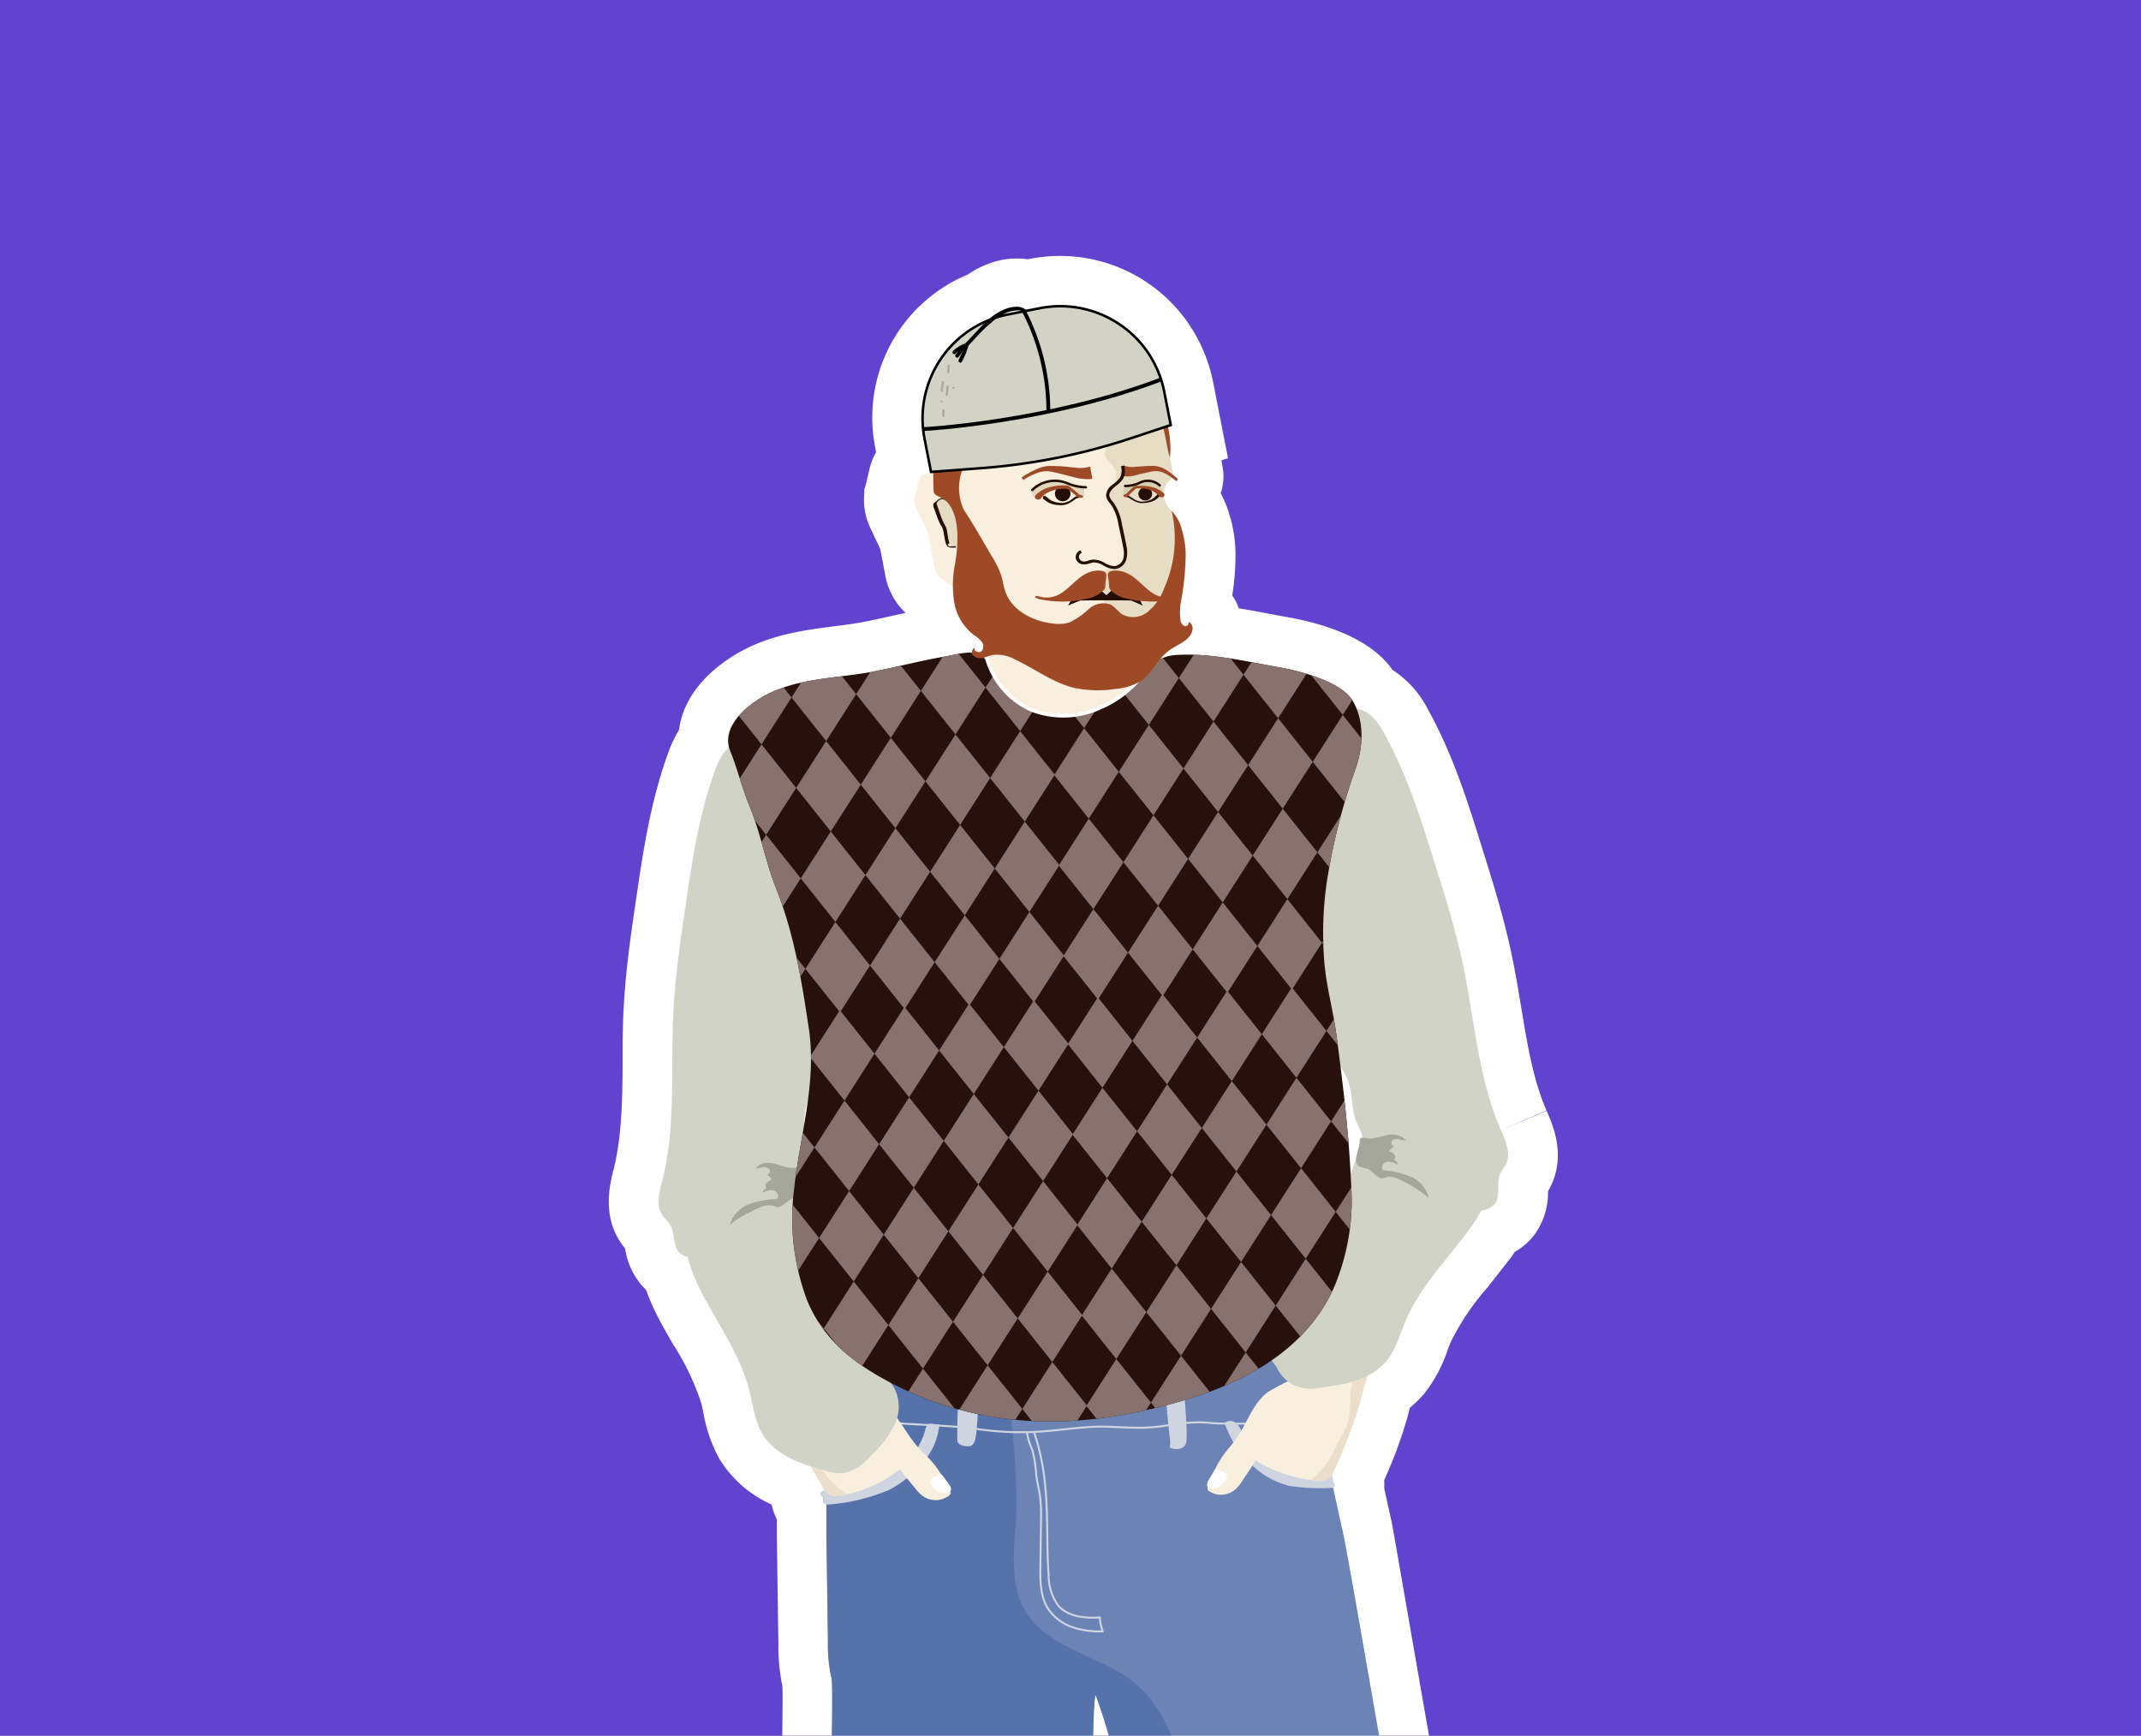 <svg id="Layer_1" data-name="Layer 1" xmlns="http://www.w3.org/2000/svg" xmlns:xlink="http://www.w3.org/1999/xlink" viewBox="0 0 264 214"><rect x="0" y="0" width="264" height="214" fill="#333333" stroke="none"/><defs><style>.cls-1,.cls-19,.cls-24,.cls-26,.cls-27,.cls-9{fill:none;}.cls-2{fill:#6243cf;}.cls-3{fill:#fff;}.cls-4{fill:#d2d3c7;}.cls-5{fill:#6b84b5;}.cls-6{fill:#4867a3;opacity:0.58;}.cls-7{fill:#cfd5e0;}.cls-8{fill:#d1d1d1;}.cls-9{stroke:#cfd5e0;stroke-width:0.24px;}.cls-19,.cls-24,.cls-25,.cls-26,.cls-27,.cls-9{stroke-miterlimit:10;}.cls-10{fill:#f9efde;}.cls-11{fill:#ebdeca;}.cls-12{fill:#a5a69c;}.cls-13{fill:#dbd3b4;}.cls-13,.cls-17,.cls-20{opacity:0.59;}.cls-14{fill:#240e05;}.cls-15{opacity:0.46;}.cls-16,.cls-20{fill:#ccc5a3;}.cls-18{fill:#9e4a26;}.cls-19{stroke:#240e05;stroke-width:0.3px;}.cls-19,.cls-24{stroke-linecap:round;}.cls-21{fill:#28110c;}.cls-22{clip-path:url(#clip-path);}.cls-23{fill:#87726f;}.cls-24{stroke:#fff;stroke-width:0.45px;}.cls-25{fill:#d3d3c5;stroke-width:0.31px;}.cls-25,.cls-26{stroke:#000;}.cls-26{stroke-width:0.47px;}.cls-27{stroke:#ababa0;stroke-width:0.28px;}</style><clipPath id="clip-path"><path class="cls-1" d="M122,82.2c-1-2.52-3.17-1.66-5.45-1.26-3,.51-5.86,1.28-8.83,1.86-4.87.93-10.2.74-14.44,3.59-2.06,1.38-4.27,3.66-3.23,6.24.9,2.21,1.43,4.49,2.34,6.69,1.4,3.35,2,7,3.37,10.38,2.2,5.6,3.11,11.35,4,17.3.94,6.64-1.13,13-1.83,19.52a28.67,28.67,0,0,0,1.61,13.86c2.12,5.11,6.2,8.06,11,10.48,9.37,4.71,19.52,5.39,29.68,3.25,9.57-2,20.07-5.84,24.32-15.48A27.5,27.5,0,0,0,166.6,146c-.26-6.18-1-12.33-1.82-18.46-.4-3-1.24-5.92-1.49-9a44.3,44.3,0,0,1,.28-9.56,75.16,75.16,0,0,1,3.55-14.09c1.75-5,0-8-.4-8.61-1.51-2.28-6.44-3.57-9-4-4.21-.75-8.39-1.78-12.7-1.52-3.39.21-4.38,3.25-6.84,5.15-3.88,3-10.42,3.36-14-.13-.91-.89-1.34-2.34-2.11-3.13"/></clipPath></defs><rect class="cls-2" x="24.95" y="-25.05" width="214" height="264.1" transform="translate(238.95 -24.95) rotate(90)"/><path class="cls-3" d="M185.06,139.35c-2.81-6.48-3.24-13.69-4.71-20.6-.9-4.21-2.19-8.32-3.48-12.43-1.7-5.41-3.41-10.86-6.16-15.82-.71-1.28-1.64-2.64-3.08-3l-.28,0a6.87,6.87,0,0,0-.63-1.29c-1.51-2.28-6.44-3.57-9-4-4.21-.75-8.39-1.78-12.7-1.52a4.94,4.94,0,0,0-1.71.41,4.8,4.8,0,0,1,.8-.76c1-.79,2.61-1.21,2.93-2.48.11-.46-.06-1.06-.52-1.17.22.21-.14.62-.43.52a.88.88,0,0,1-.5-.73,7.08,7.08,0,0,1,.06-2.34,32.47,32.47,0,0,0,.57-5.89,11,11,0,0,0-.46-2.9A5.08,5.08,0,0,0,144.48,63a3.21,3.21,0,0,1-.92-1.62c0-.08,0-.15,0-.22a.27.27,0,0,0,0-.26,2.32,2.32,0,0,1,.83-1.73.82.82,0,0,0,.16-.22c.17.13.32-.21.11-.39a2.32,2.32,0,0,0-.09-.77l-.25-1.3a12,12,0,0,0-.28-3.95l.34-.12-.8-4.1a12.4,12.4,0,0,0-.4-1.51h0A13.05,13.05,0,0,0,128.23,38l-1.89.37a1.17,1.17,0,0,0-.54-.29,3.73,3.73,0,0,0-1.81.28,6.52,6.52,0,0,0-1.66,1A13.06,13.06,0,0,0,114,54.09l.8,4.1.3,0v.19h-.73a1.14,1.14,0,0,0-1.11.88l-.48,2s0,0,0,.06h0a2,2,0,0,0,.24,1.38l1.46,3.05a.14.14,0,0,1,0,.06l.81,4.23a2.26,2.26,0,0,0,.84,1.27l1.2.89a.43.43,0,0,0,.22.09,9,9,0,0,0,.15,1.94,6.48,6.48,0,0,0,2.37,4,4.06,4.06,0,0,1,1,.84.92.92,0,0,1,0,1.19c-.32.29-1,0-.86-.44a.57.57,0,0,0-.32.62,14.82,14.82,0,0,0-3.29.46c-3,.51-5.86,1.28-8.83,1.86-4.87.93-10.2.74-14.44,3.59-1.93,1.29-4,3.39-3.38,5.78a6.54,6.54,0,0,0-1.81,3c-1.93,5.33-2.77,11-3.59,16.6-.63,4.25-1.25,8.52-1.48,12.82-.36,7,.36,14.24-1.4,21.08-.37,1.44-.81,3.1.07,4.3.26.35.61.63.85,1,.7,1.06.34,2.63,1.2,3.56a1.84,1.84,0,0,0,1,.54,19.89,19.89,0,0,0,1.82,4.58c2.07,3.92,4.7,7.63,5.79,11.93.45,1.78.64,3.69,1.58,5.27,1.27,2.15,3.63,3.28,6.06,4.06.47.86,1,1.72,1.43,2.57.08.14.17.28.26.41h0a.75.75,0,0,0-.37.13l-.06.06,0,0h0l-.06.11h0a.32.32,0,0,0,0,.25.48.48,0,0,0,.11.09.77.77,0,0,1,.16.15.51.51,0,0,1,0,.35.43.43,0,0,0,0,.2s0,0,.08.08a.42.42,0,0,0,.18.11l.13,0c0,1.34,0,2.67,0,4q.09,6.56.19,13.09a17.6,17.6,0,0,0,.41,4.23c.18.72,0,6.24,0,12.61h32.19c.09-5.22.16-9.8.41-10.38A66.79,66.79,0,0,1,138,219.41h33c-2.27-12.88-5.16-29.71-5.36-30.62-.4-1.81-.79-3.62-1.19-5.42h0a.26.26,0,0,0,.15-.27,4.38,4.38,0,0,1-.33-1.35,3,3,0,0,0,.2-.4,57.94,57.94,0,0,0,3.18-8.3c.25-.93.46-1.87.77-2.79.08-.24.19-.46.29-.69a7.27,7.27,0,0,0,2.23-1.75c1.18-1.42,1.66-3.27,2.39-5,1.74-4.08,4.92-7.33,7.57-10.87a23,23,0,0,0,1.79-2.74,2,2,0,0,0,1.66-.83c.71-1,.1-2.55.62-3.7.19-.4.49-.73.69-1.12C186.35,142.28,185.65,140.71,185.06,139.35ZM99.26,137a7.61,7.61,0,0,1,.31-1.25c-.11.86-.25,1.72-.39,2.57A8.28,8.28,0,0,1,99.26,137Zm57.54,30.66,0,.06-.33.13Zm10.95-27.33a.55.55,0,0,0-.11.38c0,.58-.4,1.51-.45,2.23l-.66,1.8c-.23-4.41-.68-8.8-1.22-13.19a10,10,0,0,1,1,2.06c.49,1.54.34,3.24.93,4.73.18.46.43.89.6,1.35a3.75,3.75,0,0,1,.15.55A.3.3,0,0,0,167.75,140.36Zm-45.81-59-.2,0,.15.41v.13a2.91,2.91,0,0,0-.54-.77l.66-.19Z"/><path class="cls-3" d="M178.33,225.55h-82l.06-6.21c0-1.73.05-3.4.07-4.93,0-2.61.09-5.54,0-6.57a24.55,24.55,0,0,1-.48-5.18l-.19-13.37,0-1.89-.08-.24a6.3,6.3,0,0,1-.56-1.65,14.34,14.34,0,0,1-6.42-5.59,18,18,0,0,1-2-5.73c-.08-.39-.16-.79-.26-1.17A30.82,30.82,0,0,0,83,165.76c-.61-1.06-1.24-2.16-1.84-3.3A29.89,29.89,0,0,1,79.64,159c-.13-.11-.25-.24-.37-.36a9,9,0,0,1-2.19-4.7l-.34-.43c-2.56-3.52-1.55-7.48-1.06-9.39,1-4.07,1.07-8.49,1.09-13.18,0-2.19,0-4.45.14-6.74.24-4.58.89-9,1.53-13.37C79.3,105,80.18,99,82.33,93a15.72,15.72,0,0,1,1.4-3c.4-3.27,2.52-6.35,6.14-8.78,4.3-2.89,8.95-3.47,13-4,1.3-.16,2.53-.32,3.65-.54s2.5-.52,3.74-.8l1.4-.31v0a8.43,8.43,0,0,1-2.38-4.06l-.08-.35-.66-3.48-1.26-2.66a8.12,8.12,0,0,1-.71-4.15v-.49l.21-.69.45-1.92a7.22,7.22,0,0,1,.8-2l-.1-.55a19.07,19.07,0,0,1,11.39-21.36,11.73,11.73,0,0,1,2.42-1.28,9.69,9.69,0,0,1,5-.61h0l.25-.05a19.21,19.21,0,0,1,22,12.94h0a18,18,0,0,1,.59,2.22l1.84,9.42-.8.26c0,.19.07.38.09.59a6.47,6.47,0,0,1-.19,3.46,14.3,14.3,0,0,1,1.08,2.66,16.82,16.82,0,0,1,.74,4.51,30.82,30.82,0,0,1-.4,5.44,4,4,0,0,1,.22.34,6.22,6.22,0,0,1,.59,1.25c1.29.2,2.54.44,3.79.68l2.23.41c4.4.78,10.17,2.54,12.94,6.5a12.68,12.68,0,0,1,4.37,4.88c3.06,5.52,4.89,11.33,6.65,17,1.31,4.17,2.66,8.48,3.62,13,.48,2.24.85,4.48,1.21,6.64.76,4.62,1.48,9,3.13,12.8l-5.63,2.44,5.65-2.4c.79,1.8,2.42,5.55.43,9.44a5.42,5.42,0,0,1-.26.48,8.81,8.81,0,0,1-1.42,5,7.79,7.79,0,0,1-2.67,2.47c-.3.45-.62.91-1,1.36-.77,1-1.57,2-2.34,3a31.23,31.23,0,0,0-4.51,6.64c-.15.36-.3.74-.44,1.11a17.82,17.82,0,0,1-2.86,5.35,13,13,0,0,1-1.79,1.76l-.06.22-.24.94a55.7,55.7,0,0,1-2.87,7.77,7.7,7.7,0,0,1,0,1l.9,4.07c.12.55.53,2.91,2.11,12,1,5.77,2.22,12.77,3.3,18.87ZM142.9,213.27h20.8c-.71-4-1.41-8.1-2-11.69-1-5.59-1.89-10.88-2-11.52l-.79-3.62-.53-.53v-2.53a10.09,10.09,0,0,1-.15-1l-.18-1.88.9-1.66a64.86,64.86,0,0,0,2.51-6.26l-2.7,1.06-49.89,19,44.48-30,5-3.52,3,4.36-1-18.4c-.2-3.77-.58-7.82-1.19-12.75l-3.54-28.41,14.88,24.46a15.38,15.38,0,0,1,1.61,3.39,17.31,17.31,0,0,1,.65,3.32,9.47,9.47,0,0,0,.16,1.06l.09.19q.3.6.54,1.23A10.28,10.28,0,0,1,174,139l1.58,7.28-3.07.07c0,.1-.07.2-.11.31L166.13,164l.1-.08a10.29,10.29,0,0,0,.84-1.88c.2-.53.4-1,.62-1.57a41.22,41.22,0,0,1,6.24-9.51c.7-.86,1.4-1.73,2.07-2.62a19.59,19.59,0,0,0,1.33-2l1.65-3a8.15,8.15,0,0,1,.42-1.12,2,2,0,0,1,.1-.21.61.61,0,0,1-.05-.12l0,0c-2.26-5.21-3.14-10.54-4-15.69-.35-2.12-.68-4.12-1.1-6.08-.84-3.94-2.1-8-3.33-11.87-1.58-5-3.22-10.24-5.67-14.68h0l-2.44-.28-1.24-3.36a17.77,17.77,0,0,0-5-1.58l-2.39-.45a38.47,38.47,0,0,0-8.69-1L126.5,95.17l-.89,7.57-3-5.86-2.09.92L122.15,96l-4.57-9c-1.49.26-3,.6-4.57,1-1.37.3-2.73.61-4.12.88s-3,.48-4.43.66c-3.15.39-5.86.73-7.74,2l-.53.4.69,2.61-2.8,2.22c0,.1-.11.26-.2.5-1.72,4.77-2.52,10.17-3.29,15.4-.62,4.25-1.21,8.24-1.41,12.24-.11,2-.12,4-.13,6.17,0,5.23,0,10.63-1.46,16.13,0,.06,0,.11,0,.17l.13.2a8.33,8.33,0,0,1,.95,1.92l1.19.2,1,3.91a14.3,14.3,0,0,0,1.3,3.18c.51,1,1.07,2,1.63,2.92A40.94,40.94,0,0,1,98.37,170c.14.54.25,1.09.37,1.64a10.28,10.28,0,0,0,.54,2c0,.06.42.62,2.67,1.35l2.32.75,1.18,2.14c.39.72.79,1.43,1.19,2.14l1.47.24,0,1.88,4.34,6.12-4.36.72a.41.41,0,0,1,0,.11l.19,13.37a14.46,14.46,0,0,0,.21,2.77c.3,1.17.33,2.19.24,8h19.95c.12-4.48.28-5.48.8-6.69L135.39,193l5.43,13.77A57.2,57.2,0,0,1,142.9,213.27Zm-46.31-4.93v0Zm3-17.17.07,0Zm55-22-2.9,1.9Zm19.17-28.29h0ZM128,82.17l-1,8.14,11.29-12.92-12.56-12,14.27,3.44c0-.12,0-.25,0-.37a4.73,4.73,0,0,0-.19-1.28l-.05-.17a9.11,9.11,0,0,1-2.22-4.12l-.25-.44,0-1.41-.06-1.08.17-.36a8,8,0,0,1,.7-2.26l-.11-.6.1-.9A6.32,6.32,0,0,0,138,53.9l-1.26-5.45.41-.13A6.9,6.9,0,0,0,129.41,44l-4.37.85-.61.22a6.87,6.87,0,0,0-4.54,6.55l1.34-.1v6.72l.09,6.24h-.85l.39,2,2.87.36,0,5.24L129.86,70l-.72,2.2.31-.1Zm-.47-2.78v0Zm12.15-12.71Zm-19.92-.27ZM143.46,46.7h0l.73-.24Zm-38.22,92.66-12.2-1a13.5,13.5,0,0,1,.15-2.28h0a13.68,13.68,0,0,1,.55-2.26l11.92,2.76C105.54,137.53,105.39,138.44,105.24,139.36Z"/><path class="cls-1" d="M253.63,120.92l-1.73,4.54"/><path class="cls-4" d="M168.13,143c0,.56-.11,1.37.27,1.31a13.66,13.66,0,0,1,10.38,2.82,11.25,11.25,0,0,0,2.64,1.88,2.47,2.47,0,0,0,2.94-.62c.71-1,.1-2.55.63-3.7.18-.4.48-.73.68-1.12.68-1.32,0-2.89-.61-4.25-2.81-6.48-3.24-13.69-4.71-20.6-.9-4.21-2.19-8.32-3.48-12.43-1.7-5.41-3.41-10.86-6.16-15.82-.71-1.28-1.64-2.64-3.08-3-1.79-.39-3.44,1-4.6,2.43-5,6.09-7.24,14.24-6.83,22.14a26.83,26.83,0,0,0,1.67,8.55,14.37,14.37,0,0,0,2.18,3.8,12.91,12.91,0,0,0,1.51,1.54c.49.41,1.38.8,1.7,1.36a4.48,4.48,0,0,1,.3.87c.56,1.95,2.13,3.47,2.75,5.4.49,1.54.34,3.24.93,4.73.18.46.43.89.6,1.35a9.28,9.28,0,0,1,.34,2.82C168.18,142.61,168.16,142.8,168.13,143Z"/><path class="cls-5" d="M171,219.41H138A66.79,66.79,0,0,0,135.1,209c-.25.58-.32,5.16-.41,10.38H102.5c.07-6.37.22-11.89,0-12.61a17.6,17.6,0,0,1-.41-4.23q-.09-6.54-.19-13.09c0-1.33,0-2.67,0-4,0-.56,0-1.12,0-1.68s0-1.26.1-1.89c.19-2.55.6-5.07,1-7.59.53-3.24.34-6.25.87-9.49a24.22,24.22,0,0,0,12.79,4.11h2.87c.57,0,1.13,0,1.69,0h.09a28.05,28.05,0,0,1,3.53.51,40.44,40.44,0,0,0,6.34,1c4.17.17,8.23-1.31,12.36-1.77a20.62,20.62,0,0,1,2.36-.14h0c.34,0,.67,0,1,0,.79,0,1.57.12,2.35.19s1.58.14,2.37.16c3.1.06,6.31-2,9.32-2.72.52,2,1,4.43,1.42,6.87.07.35.13.71.19,1.06.37,2,.72,4,1.08,5.86.12.59.24,1.15.35,1.7h0a2.29,2.29,0,0,0,.07.28c.09.44.19.89.29,1.33.4,1.8.79,3.61,1.19,5.42C165.85,189.7,168.74,206.53,171,219.41Z"/><path class="cls-6" d="M146.45,219.41H138A66.79,66.79,0,0,0,135.1,209c-.25.58-.32,5.16-.41,10.38H102.5c.07-6.37.22-11.89,0-12.61a17.6,17.6,0,0,1-.41-4.23q-.09-6.54-.19-13.09c0-1.33,0-2.67,0-4a.49.49,0,0,1-.39-.24c-.07-.14,0-.43,0-.55s-.2-.14-.27-.24a.36.36,0,0,1,.12-.48,1,1,0,0,1,.51-.16H102c0-.63,0-1.26.1-1.89.19-2.55.6-5.07,1-7.59.53-3.24.34-6.25.87-9.49a24.22,24.22,0,0,0,12.79,4.11h.76l.15-.2a.75.75,0,0,1,.27-.23.93.93,0,0,1,.33,0c.27,0,1.25-.09,1.38.17v0a.39.39,0,0,1,0,.25c.57,0,1.13,0,1.69,0h.09a28.05,28.05,0,0,1,3.53.51c0,1.5-.27,2.93-.24,4.47,0,.83.06,1.65.11,2.48,0,0,0,.09,0,.14a76.33,76.33,0,0,1,.46,10.72c-.27,3.95-.84,8.23,1.25,11.58,2.86,4.6,9.3,5.3,13.46,8.76C143.49,210.56,144.94,215,146.45,219.41Z"/><path class="cls-7" d="M115.82,175.63v.07a8.05,8.05,0,0,1-2.06,4.66,13.12,13.12,0,0,1-4.16,3.36,23.74,23.74,0,0,1-7.34,1.78,2,2,0,0,1-.34,0,.49.49,0,0,1-.39-.24c-.07-.14,0-.43,0-.55s-.2-.14-.27-.24a.36.36,0,0,1,.12-.48,1.13,1.13,0,0,1,.51-.16H102a31.08,31.08,0,0,0,5.6-1.05,9.87,9.87,0,0,0,4.81-3.12,11.2,11.2,0,0,0,1.47-2.67c.13-.31.27-1.13.52-1.35S115.46,175.68,115.82,175.63Z"/><path class="cls-7" d="M154.44,180.71a10.24,10.24,0,0,0,4.61,2.52,27.16,27.16,0,0,0,5,.24c.24,0,.58-.11.54-.37a4.16,4.16,0,0,1-.33-1.39,8.12,8.12,0,0,1-7-.91,16.93,16.93,0,0,1-1.56-.88,9,9,0,0,1-2.44-3.16c-.46-.93-1-2-2.26-1.35A12.06,12.06,0,0,0,154.44,180.71Z"/><path class="cls-7" d="M146,168.59a1.2,1.2,0,0,1,.05.54c-.19,2.78.34,5.57.27,8.36,0,1.15-1.13,1.42-2.09,1a3.77,3.77,0,0,0,0-1.34c-.24-2.05-.45-4.21-.5-6.27a22.21,22.21,0,0,0-.19-2.73,3.47,3.47,0,0,1,1.42,0C145.33,168.18,145.84,168.2,146,168.59Z"/><path class="cls-7" d="M121.31,168.91v0c-.77,2.14-.62,4.45-.83,6.67-.07.73-.08,2.52-.81,2.71-.44.11-1.36,0-1.57-.47a1,1,0,0,1-.06-.43c0-1.55,0-3.11.15-4.66.1-1.33.24-2.91,1.2-3.94C119.65,168.53,121.57,168.08,121.31,168.91Z"/><path class="cls-8" d="M130.32,174a1.41,1.41,0,0,1-.3-1.69,1.55,1.55,0,0,1,1.56-.76,1.35,1.35,0,0,1,1.09.86,1.67,1.67,0,0,1-.1,1.18,1.47,1.47,0,0,1-.93.8A1.58,1.58,0,0,1,130.32,174Z"/><path class="cls-9" d="M120.05,176.13a36.81,36.81,0,0,0,9,.33c1.86-.17,3.79-.43,5.68-.53s3.88.13,5.84.11c3.41,0,5.66-1,9-.55,0,0,9.16.46,13.05-1.29"/><path class="cls-9" d="M127.47,176.49c2.2,6.35,1.42,12.3,1.83,17.69a6.43,6.43,0,0,0,1.17,3.77c1.21,1.4,3.29,1.6,5.14,1.48a7.32,7.32,0,0,0,.35,1.71,9.88,9.88,0,0,1-3.78-.53,5.82,5.82,0,0,1-3-2.34c-.92-1.51-.92-3.39-.89-5.16l.07-5.61a19.62,19.62,0,0,0-.1-2.87c-.11-.88-.34-1.74-.47-2.62a17.91,17.91,0,0,0-.48-3.2,7.94,7.94,0,0,1-.7-2.32"/><path class="cls-9" d="M118.72,176c-2.25-.25-6.6-.37-8.85-.58a13.25,13.25,0,0,1-6.4-2"/><path class="cls-10" d="M117.2,184.17a.49.49,0,0,1-.14.21,2.73,2.73,0,0,1-3.56-.15,6.49,6.49,0,0,1-.7-.78c-.62-.75-1.23-1.51-1.84-2.26a16.9,16.9,0,0,1-6.56,3.07l-.6.13a2.27,2.27,0,0,1-1.67-.16,2.42,2.42,0,0,1-.64-.81,58.36,58.36,0,0,1-4-7.94c-.35-.9-.65-1.82-1-2.7a22.21,22.21,0,0,0-1.67-2.86c-.59-.88-.37-1.35.16-2.24a7,7,0,0,1,.86-1.14,6.56,6.56,0,0,1,3.2-1.89.71.71,0,0,1,.25,0,.69.69,0,0,1,.4.33l2.22,3.21a15.21,15.21,0,0,0,1.7,2.14,7.61,7.61,0,0,0,2.13,1.46c.93.42,2,.65,2.84,1.16,2,1.15,2.9,3.47,4.38,5.21.67.8,1.48,1.49,2.15,2.3a11.74,11.74,0,0,1,.92,1.3c.41.69.78,1.42,1.14,2.14h0A.41.41,0,0,1,117.2,184.17Z"/><path class="cls-11" d="M104.4,184.26l-.6.13a2.27,2.27,0,0,1-1.67-.16,2.42,2.42,0,0,1-.64-.81,58.36,58.36,0,0,1-4-7.94c-.35-.9-.65-1.82-1-2.7a22.21,22.21,0,0,0-1.67-2.86c-.59-.88-.37-1.35.16-2.24a7,7,0,0,1,.86-1.14c0,.06,0,.12,0,.16,0,2.23,1.7,4.07,2.35,6.2.56,1.82.38,3.89,1.35,5.53.29.49.68.92,1,1.39.48.69.83,1.45,1.34,2.11A15,15,0,0,0,104.4,184.26Z"/><path class="cls-3" d="M115.47,183.81a3,3,0,0,1-.4-.4,2,2,0,0,1-.29-.43.65.65,0,0,1,0-.51.92.92,0,0,1,.49-.39l.6-.29a.34.34,0,0,1,.17,0,.31.31,0,0,1,.19.15l.73,1a1.59,1.59,0,0,1,.27.45C117.56,184.3,115.92,184.16,115.47,183.81Z"/><path class="cls-4" d="M98.94,146.59c.14.54.32,1.33-.06,1.33a13.64,13.64,0,0,0-9.8,4.42,11.54,11.54,0,0,1-2.31,2.27,2.48,2.48,0,0,1-3-.14c-.86-.93-.5-2.5-1.2-3.56-.24-.36-.59-.64-.85-1-.88-1.2-.44-2.86-.07-4.3,1.76-6.84,1-14,1.4-21.08.23-4.3.85-8.57,1.48-12.82.82-5.61,1.66-11.27,3.59-16.6.5-1.38,1.2-2.87,2.57-3.4,1.7-.66,3.56.47,4.93,1.67,5.92,5.23,9.39,12.93,10.23,20.79a26.74,26.74,0,0,1-.29,8.7A14.66,14.66,0,0,1,104,127a12,12,0,0,1-1.25,1.76c-.42.49-1.23,1-1.46,1.61a4,4,0,0,0-.16.91c-.24,2-1.56,3.76-1.86,5.77-.24,1.59.17,3.24-.18,4.82-.1.47-.28.94-.37,1.42a9,9,0,0,0,.11,2.84A3.93,3.93,0,0,0,98.94,146.59Z"/><path class="cls-4" d="M102.94,158.4c.78,1.9,2.41,3.34,3.22,5.22.67,1.57.75,3.4,1.72,4.8.68,1,1.75,1.66,2.37,2.69a5.09,5.09,0,0,1,0,4.68,14,14,0,0,1-3,3.83,5.92,5.92,0,0,1-3.14,2,5.81,5.81,0,0,1-2.44-.31c-3-.81-6.13-1.91-7.68-4.54-.94-1.58-1.13-3.49-1.58-5.27-1.09-4.3-3.72-8-5.79-11.93-1.57-3-2.85-6.48-1.74-9.66a3.88,3.88,0,0,1,1.22-1.87,5.57,5.57,0,0,1,2.07-.85c2.92-.73,8-2.39,10.64-.13C101.93,149.71,101.52,155,102.94,158.4Z"/><path class="cls-12" d="M95.91,148.85a.76.76,0,0,1-.41-.13,2.24,2.24,0,0,0-1.73.15A15.64,15.64,0,0,0,90,151a3.92,3.92,0,0,1,2.32-2.5,9.87,9.87,0,0,1,3.46-.64c.36-.31.06-1-.4-1.09a2,2,0,0,0-1.35.32.62.62,0,0,1,.54-.57.45.45,0,0,1-.07-.67,1.27,1.27,0,0,1,.67-.37,2,2,0,0,0-.69-.7c.28.15.57-.28.42-.56a.81.81,0,0,0-.83-.3,4.2,4.2,0,0,1-.92.15,2,2,0,0,1,1-.62c1.33-.33,2.69.77,4,.52.21,0,.45-.09.59.06a.61.61,0,0,1,.09.4c0,.84.75,2.49.08,3-.3.26-.94.26-1.3.4C97.1,148.08,96.45,148.8,95.91,148.85Z"/><path class="cls-10" d="M121.54,85.22a1.73,1.73,0,0,0,.75,2.14,20.54,20.54,0,0,0,6.15,3.75A7,7,0,0,0,135.26,90c.88-.81,5.64-4.88,6.09-6,.57-1.4-3.19.09-3.25-1.42a5.31,5.31,0,0,0-1.89-4,6.75,6.75,0,0,0-4.61-1,33.54,33.54,0,0,1-4.79.41c-.87-.06-2.73-1.14-3.48-.85C122,77.71,121.77,83.76,121.54,85.22Z"/><path class="cls-10" d="M117.76,72.28c-.05,4,6.25,7.69,8.86,9,2.26,1.13,6.25,1.5,10,1.36l1.31-.07.39,0c4.23-.33,4.88-3.59,5.21-5.21s2.23-10.77,1.95-12.38c-.32-1.88-1.62-2-1.95-3.58a2.3,2.3,0,0,1,.8-2.21c.49-.47.18-1.38.18-1.38l-1.28-6.86L141,48.28l-1.34-1.57L135,46.56l-15.23-.5-2.93,13.68S117.8,69.35,117.76,72.28Z"/><path class="cls-13" d="M134.79,48.23a22.72,22.72,0,0,0,.91,2.44,12.84,12.84,0,0,1,.37,2c0,.23.21.41.22.63s-.17.45-.18.64a2.13,2.13,0,0,0,.09.84,3.24,3.24,0,0,1,.18.45,3.54,3.54,0,0,1-.13.71c-.06.62.59,1,1,1.54a2,2,0,0,1,.2,2,4.9,4.9,0,0,0-.68,1.3,2.61,2.61,0,0,0,.5,1.53,15.21,15.21,0,0,1,1.33,5.43c.1.81,0,1.9-.79,2.07-.19,0-.4,0-.6,0A1.39,1.39,0,0,0,136.11,71a5.57,5.57,0,0,0,0,1.68c.19,2.42-.51,4.85-.34,7.28a5,5,0,0,0,.86,2.64l1.31-.07.39,0c4.23-.33,4.88-3.59,5.21-5.21s2.23-10.77,1.95-12.38c-.32-1.88-1.62-2-1.95-3.58a2.3,2.3,0,0,1,.8-2.21c.49-.47.18-1.38.18-1.38l-1.28-6.86L141,48.28l-1.34-1.57L135,46.56A3.57,3.57,0,0,0,134.79,48.23Z"/><path class="cls-14" d="M135.74,74l.9-.8.36-.35a4.55,4.55,0,0,1,.64,0,19.15,19.15,0,0,0,1.9,1.07,7.35,7.35,0,0,0,.78-.42l.58,1.17s-1.37-.63-1.46-.63Z"/><path class="cls-14" d="M137.16,74l-.95-.8-.39-.35a5,5,0,0,0-.67,0,21.54,21.54,0,0,1-2,1.07,8.6,8.6,0,0,1-.82-.42l-.62,1.17s1.46-.63,1.55-.63Z"/><path class="cls-10" d="M113,62.73l1.46,3.05a.14.14,0,0,1,0,.06l.81,4.23a2.26,2.26,0,0,0,.84,1.27l1.2.89a.43.43,0,0,0,.23.09c.23,0,.77.08,1.21.11.27,0,.73-.37.72-.65l-.4-4.22v-.13l-.06-1.5a6.86,6.86,0,0,1-1.59-3.79s0-.07,0-.11,0-.06,0-.1a1.11,1.11,0,0,1,0-.19l0-.09-.29-1.92-.25-.47a3,3,0,0,0-.2-.29,1.69,1.69,0,0,0-1.29-.61h-1a1.14,1.14,0,0,0-1.11.88l-.48,2s0,0,0,.06h0A2,2,0,0,0,113,62.73Z"/><g class="cls-15"><path class="cls-16" d="M115.36,62.45a8.36,8.36,0,0,0,.48,1.34l.06.18a1.22,1.22,0,0,1,.07.17l0,0a1.17,1.17,0,0,0,.05.11c0,.12.11.23.16.34l0,0c.17.34.33.61.33.61a3.46,3.46,0,0,0,.4,1.83h0a.86.86,0,0,0,.64.31h.1a1.12,1.12,0,0,0,1.15-.87,3.14,3.14,0,0,0,.12-1l-.17-.18a5.67,5.67,0,0,1-1.28-3.11l-.29-.29h0a2.25,2.25,0,0,0-.46-.3h0c-.5-.21-.69-.35-1.22,0h0a.29.29,0,0,0-.13.14h0A1,1,0,0,0,115.36,62.45Z"/></g><path class="cls-14" d="M115.1,62.1a.32.32,0,0,0,0,.16l0,.08,0,.14.23.62.22.63c.08.21.16.4.25.62l.17.35a1.63,1.63,0,0,0,.11.17l.08.09,0,.05a2.44,2.44,0,0,1,.2.66l.13.74a3.42,3.42,0,0,0,.19.73,0,0,0,0,0,0,0h0a.76.76,0,0,0,.12.19.8.8,0,0,0,.21.13.9.9,0,0,0,.43.06h0l.2,0,.1,0,.1,0a.11.11,0,0,0,0-.16.11.11,0,0,0-.15,0h0l-.07,0-.08,0-.16,0h0a.68.68,0,0,1-.32,0,.37.37,0,0,1-.2-.2h0s0,0,0,0l0,0h0L117,67h0s0,0,.08,0l0,0a3.38,3.38,0,0,1-.17-.68l-.12-.74a2.4,2.4,0,0,0-.23-.77.34.34,0,0,0-.08-.09.21.21,0,0,0,0-.06l-.09-.14-.15-.33h0a4.69,4.69,0,0,1-.24-.6l-.22-.63-.21-.62-.07-.17,0-.08h0a.52.52,0,0,1,.1-.22h0l.11-.13.13-.09a.53.53,0,0,1,.29-.1.54.54,0,0,1,.3.06l.17.08.08.05,0,0h0l.45.29h0l.28.21h0a.19.19,0,0,0,.13,0s0-.06,0-.09a.22.22,0,0,0,0-.08.77.77,0,0,0,0-.15V62l-.16-.11h0l-.47-.31,0,0,0,0h0l0,0-.09,0-.19-.09a.91.91,0,0,0-.44-.08,1,1,0,0,0-.44.15,1.52,1.52,0,0,0-.32.3h0v0A.83.83,0,0,0,115.1,62.1Zm.39-.18h0Z"/><g class="cls-17"><path class="cls-16" d="M132.15,59.84a6,6,0,0,0-2.87-.45,4.3,4.3,0,0,0-2.11,1.18,1.87,1.87,0,0,0,.22.64c.14.17.47.09.7,0A12,12,0,0,1,130.81,60a1.17,1.17,0,0,1,1.25.33c.47.41.78.86,1.45,1,.23-.1.17-.75.15-1S132.63,60.08,132.15,59.84Z"/></g><path class="cls-14" d="M128.6,61.48l.5.37a2.35,2.35,0,0,0,.64.3,3.9,3.9,0,0,0,1.4.12,2,2,0,0,0,.68-.22,4.26,4.26,0,0,0,.55-.34l.25-.18a.41.41,0,0,1,.23-.11,3.88,3.88,0,0,0,.63-.16h0l-.06-.1c-.19.11-.12.29.1.08,0,0,0-.06,0-.08h0a1.78,1.78,0,0,0-.69,0l-.19.06a.74.74,0,0,0-.16.1l-.25.18a2.19,2.19,0,0,1-1.06.51,3.39,3.39,0,0,1-1.24-.16,1.72,1.72,0,0,1-.5-.27l-.48-.38a.26.26,0,0,0-.3,0,.15.15,0,0,0,0,.24Z"/><ellipse class="cls-14" cx="131.04" cy="60.87" rx="0.96" ry="0.94"/><path class="cls-18" d="M133.39,61.06a.62.62,0,0,1-.26-.06l-.26-.22-.56-.46-.3-.23-.16-.12a.71.71,0,0,0-.28-.11,8,8,0,0,0-.85,0,6.19,6.19,0,0,0-1.64.32,3.65,3.65,0,0,0-1.39.89h0a.29.29,0,0,0,.09.46.47.47,0,0,0,.57-.07l0,0a2.41,2.41,0,0,1,1-.8,4.57,4.57,0,0,1,1.42-.38,6.44,6.44,0,0,1,.75,0s0,0,.07,0l.15.09.29.21.56.46.3.24a.87.87,0,0,0,.51.1.14.14,0,1,0,0-.28Z"/><path class="cls-19" d="M133.89,60.08a6.09,6.09,0,0,1-2.14-.43,4,4,0,0,0-4.46.76"/><path class="cls-20" d="M138.68,61.28a.26.26,0,0,1-.19-.19.94.94,0,0,1,0-.29c0-.15.06-.3.08-.46a.57.57,0,0,1,.46-.43,7.3,7.3,0,0,0,2-.48,1.27,1.27,0,0,1,.43-.09,1.73,1.73,0,0,1,.51.12,4.73,4.73,0,0,1,.91.34.84.84,0,0,1,.44.71c0,.09.18.48.12.55s-.2,0-.37,0a2.25,2.25,0,0,1-.47-.34,3.49,3.49,0,0,0-1.73-.6,2.89,2.89,0,0,0-.72,0,1.85,1.85,0,0,0-.9.51C139.18,60.73,138.82,61.3,138.68,61.28Z"/><path class="cls-14" d="M142.84,60.84l-.41.41a1.51,1.51,0,0,1-.42.32,2.89,2.89,0,0,1-1.13.28,1.73,1.73,0,0,1-1.07-.33l-.51-.32a1,1,0,0,0-.36-.1.93.93,0,0,0-.33,0h0a.06.06,0,0,0-.05.08v0c.07.1.32.13.13-.08l-.06.11c.18.09.41.07.52.15l.51.31a3.43,3.43,0,0,0,.58.27l.33.09a2.1,2.1,0,0,0,.35,0,3.42,3.42,0,0,0,1.29-.26,1.94,1.94,0,0,0,.55-.36l.43-.4a.17.17,0,0,0,0-.26.24.24,0,0,0-.3,0Z"/><ellipse class="cls-14" cx="141.22" cy="60.9" rx="0.85" ry="0.81"/><path class="cls-18" d="M138.85,61.34a.8.8,0,0,0,.19-.13l.12-.11.21-.22.44-.41.22-.19.08-.05s0,0,0,0h.12a4.44,4.44,0,0,1,.63,0,3.52,3.52,0,0,1,1.18.28,2.17,2.17,0,0,1,.87.66.47.47,0,0,0,.54.1.28.28,0,0,0,.07-.43l0,0h0a3.36,3.36,0,0,0-1.21-.71,5.16,5.16,0,0,0-1.39-.22l-.69,0H140a.54.54,0,0,0-.12.07l-.07,0a1.7,1.7,0,0,0-.24.22l-.44.43-.21.22-.1.1s0,0-.09,0a.19.19,0,0,0-.18.18.2.2,0,0,0,.21.16s.07,0,.09,0Z"/><path class="cls-18" d="M138.24,58.66a3.69,3.69,0,0,0,1.93-.1c.59-.15,1.2-.28,1.78-.41a2.47,2.47,0,0,1,1.62.18,7.06,7.06,0,0,1,1.46,1l.22-.25a9.82,9.82,0,0,0-1.47-1.15,3.21,3.21,0,0,0-.91-.39,3.11,3.11,0,0,0-1-.09c-.63,0-1.23.08-1.84.1a2.91,2.91,0,0,1-1.51-.17Z"/><path class="cls-18" d="M134.69,59.05a6.56,6.56,0,0,1-2.46-.26c-.71-.18-1.45-.39-2.13-.53a5.37,5.37,0,0,0-1-.16,3.48,3.48,0,0,0-1,.15,7.49,7.49,0,0,0-1.93.94l-.2-.31a10.65,10.65,0,0,1,2-1.1,4.37,4.37,0,0,1,1.14-.31,9,9,0,0,1,1.16,0c.78,0,1.49.13,2.23.18a4.24,4.24,0,0,0,1.92-.12Z"/><path class="cls-14" d="M137.34,70.16h.16a1.65,1.65,0,0,0,1.39-1.2,3.51,3.51,0,0,0,0-1.67c-.17-.91-.37-1.82-.56-2.7v0a6.35,6.35,0,0,0-1-2.58l-.14-.18a1.69,1.69,0,0,1-.39-.66c-.07-.42.29-.82.6-1.09l.26-.22a3.23,3.23,0,0,0,.85-.88,2.17,2.17,0,0,0,.11-1.56l-.4.07a1.87,1.87,0,0,1-.08,1.33,2.9,2.9,0,0,1-.75.78l-.28.22a1.61,1.61,0,0,0-.71,1.4,1.91,1.91,0,0,0,.46.82l.13.17a6.11,6.11,0,0,1,.92,2.45v0c.19.88.39,1.79.56,2.69a3.29,3.29,0,0,1,.05,1.52,1.3,1.3,0,0,1-1.05.93,2.35,2.35,0,0,1-1.24-.38,2.61,2.61,0,0,0-1.49-.42,2.75,2.75,0,0,0-.53.12,1.77,1.77,0,0,1-.58.12.65.65,0,0,1-.58-.46.56.56,0,0,1,.35-.61l-.17-.32a.92.92,0,0,0-.58,1,1,1,0,0,0,1,.74,2,2,0,0,0,.73-.13,4.2,4.2,0,0,1,.45-.11,2.3,2.3,0,0,1,1.24.38A3,3,0,0,0,137.34,70.16Z"/><path class="cls-19" d="M138.74,59.92a4.12,4.12,0,0,0,1.76-.38,2.19,2.19,0,0,1,2.5.31"/><path class="cls-18" d="M136.77,70.53a.94.94,0,0,1,.47-.16,3.2,3.2,0,0,1,1.79.34c1.18.56,1.95,1.65,3,2.35a3.3,3.3,0,0,0,2.8.5c.19-.07.46-.13.53,0s-.45.31-.58.33a13.53,13.53,0,0,1-5.94-.11,3.84,3.84,0,0,1-1.87-1,.94.94,0,0,1-.16-.23,1,1,0,0,1-.06-.35,5.75,5.75,0,0,0-.1-.93C136.62,71,136.52,70.73,136.77,70.53Z"/><path class="cls-18" d="M136.24,70.53a1,1,0,0,0-.47-.16,3.22,3.22,0,0,0-1.8.34c-1.17.56-1.94,1.65-3,2.35a3.3,3.3,0,0,1-2.8.5c-.18-.07-.46-.13-.53,0s.45.31.58.33a13.58,13.58,0,0,0,6-.11,3.85,3.85,0,0,0,1.86-1,.6.6,0,0,0,.16-.23,1,1,0,0,0,.06-.35,4.82,4.82,0,0,1,.11-.93C136.39,71,136.48,70.73,136.24,70.53Z"/><path class="cls-10" d="M148.93,183.68a.37.37,0,0,0,.16.19,2.7,2.7,0,0,0,3.52-.51,5.69,5.69,0,0,0,.62-.84c.54-.81,1.08-1.62,1.61-2.43a16.87,16.87,0,0,0,6.83,2.39l.61.07a2.27,2.27,0,0,0,1.65-.33,2.39,2.39,0,0,0,.55-.87,57.94,57.94,0,0,0,3.18-8.3c.25-.93.46-1.87.77-2.79a21,21,0,0,1,1.38-3c.49-.94.22-1.39-.39-2.22a6.9,6.9,0,0,0-1-1.05,6.58,6.58,0,0,0-3.37-1.55.76.76,0,0,0-.26,0c-.17,0-.27.22-.36.37l-1.89,3.41a15,15,0,0,1-1.47,2.31,7.32,7.32,0,0,1-2,1.66,29.19,29.19,0,0,0-2.71,1.44c-1.85,1.35-2.53,3.74-3.83,5.63-.6.86-1.33,1.62-1.92,2.5a11.79,11.79,0,0,0-.78,1.39c-.34.73-.63,1.49-.92,2.24h0A.42.42,0,0,0,148.93,183.68Z"/><path class="cls-11" d="M161.67,182.48l.61.07a2.27,2.27,0,0,0,1.65-.33,2.39,2.39,0,0,0,.55-.87,57.94,57.94,0,0,0,3.18-8.3c.25-.93.46-1.87.77-2.79a21,21,0,0,1,1.38-3c.49-.94.22-1.39-.39-2.22a6.9,6.9,0,0,0-1-1.05,1.11,1.11,0,0,1,0,.17c.2,2.21-1.27,4.22-1.71,6.4-.37,1.87,0,3.9-.79,5.63-.24.52-.58,1-.86,1.49-.41.73-.68,1.53-1.12,2.23A14.92,14.92,0,0,1,161.67,182.48Z"/><path class="cls-3" d="M150.62,183.14a3.08,3.08,0,0,0,.35-.44,1.66,1.66,0,0,0,.25-.45.6.6,0,0,0,0-.51,1,1,0,0,0-.53-.34l-.63-.23a.32.32,0,0,0-.17,0c-.08,0-.13.1-.17.17l-.63,1.06a1.74,1.74,0,0,0-.22.48C148.59,183.84,150.2,183.54,150.62,183.14Z"/><path class="cls-4" d="M165,148.26c-1.07,1.75-2.91,2.92-4,4.65-.91,1.44-1.27,3.24-2.45,4.47-.83.86-2,1.37-2.76,2.28a5.07,5.07,0,0,0-.73,4.63,14.15,14.15,0,0,0,2.34,4.25,4.56,4.56,0,0,0,5.26,2.57c3-.34,6.34-.94,8.29-3.29,1.18-1.42,1.66-3.27,2.39-5,1.74-4.08,4.92-7.33,7.57-10.87,2-2.7,3.83-6,3.24-9.28a4,4,0,0,0-.91-2,5.59,5.59,0,0,0-1.92-1.15c-2.76-1.19-7.5-3.62-10.49-1.8C167.35,139.83,166.94,145.09,165,148.26Z"/><path class="cls-12" d="M170.38,145.3a.81.81,0,0,0,.42-.12,2.26,2.26,0,0,1,1.71.23,15.62,15.62,0,0,1,3.68,2.31,3.88,3.88,0,0,0-2.2-2.61,10.29,10.29,0,0,0-3.43-.8c-.35-.32,0-1,.45-1.06a2,2,0,0,1,1.34.37.62.62,0,0,0-.52-.59.46.46,0,0,0,.11-.67,1.23,1.23,0,0,0-.66-.39,2,2,0,0,1,.72-.67c-.28.13-.56-.31-.39-.58a.8.8,0,0,1,.84-.26,4.85,4.85,0,0,0,.92.19,2.08,2.08,0,0,0-1-.67c-1.31-.39-2.72.65-4,.34-.2,0-.45-.11-.59,0a.55.55,0,0,0-.11.38c0,.84-.86,2.46-.22,3,.29.27.93.3,1.29.46C169.23,144.47,169.84,145.23,170.38,145.3Z"/><path class="cls-21" d="M122,82.2c-1-2.52-3.17-1.66-5.45-1.26-3,.51-5.86,1.28-8.83,1.86-4.87.93-10.2.74-14.44,3.59-2.06,1.38-4.27,3.66-3.23,6.24.9,2.21,1.43,4.49,2.34,6.69,1.4,3.35,2,7,3.37,10.38,2.2,5.6,3.11,11.35,4,17.3.94,6.64-1.13,13-1.83,19.52a28.67,28.67,0,0,0,1.61,13.86c2.12,5.11,6.2,8.06,11,10.48,9.37,4.71,19.52,5.39,29.68,3.25,9.57-2,20.07-5.84,24.32-15.48A27.5,27.5,0,0,0,166.6,146c-.26-6.18-1-12.33-1.82-18.46-.4-3-1.24-5.92-1.49-9a44.3,44.3,0,0,1,.28-9.56,75.16,75.16,0,0,1,3.55-14.09c1.75-5,0-8-.4-8.61-1.51-2.28-6.44-3.57-9-4-4.21-.75-8.39-1.78-12.7-1.52-3.39.21-4.38,3.25-6.84,5.15-3.88,3-10.42,3.36-14-.13-.91-.89-1.34-2.34-2.11-3.13"/><g class="cls-22"><polygon class="cls-23" points="76.81 70.29 81.09 75.66 77.39 81.44 73.11 76.07 76.81 70.29"/><polygon class="cls-23" points="84.79 69.88 89.06 75.26 85.36 81.04 81.09 75.66 84.79 69.88"/><polygon class="cls-23" points="92.76 69.48 97.03 74.85 93.33 80.63 89.06 75.26 92.76 69.48"/><polygon class="cls-23" points="100.73 69.07 105 74.44 101.3 80.22 97.03 74.85 100.73 69.07"/><polygon class="cls-23" points="108.7 68.66 112.97 74.03 109.27 79.81 105 74.44 108.7 68.66"/><polygon class="cls-23" points="116.67 68.25 120.95 73.63 117.25 79.41 112.97 74.03 116.67 68.25"/><polygon class="cls-23" points="124.65 67.84 128.92 73.22 125.22 79 120.95 73.63 124.65 67.84"/><polygon class="cls-23" points="77.39 81.44 81.66 86.81 77.96 92.59 73.69 87.22 77.39 81.44"/><polygon class="cls-23" points="85.36 81.04 89.63 86.41 85.93 92.19 81.66 86.81 85.36 81.04"/><polygon class="cls-23" points="93.33 80.63 97.6 86 93.9 91.78 89.63 86.41 93.33 80.63"/><polygon class="cls-23" points="101.3 80.22 105.57 85.59 101.87 91.37 97.6 86 101.3 80.22"/><polygon class="cls-23" points="109.27 79.81 113.55 85.19 109.84 90.97 105.57 85.59 109.27 79.81"/><polygon class="cls-23" points="117.25 79.41 121.52 84.78 117.82 90.56 113.55 85.19 117.25 79.41"/><polygon class="cls-23" points="125.22 79 129.49 84.37 125.79 90.15 121.52 84.78 125.22 79"/><polygon class="cls-23" points="77.96 92.59 82.23 97.97 78.53 103.75 74.25 98.38 77.96 92.59"/><polygon class="cls-23" points="85.93 92.19 90.2 97.56 86.5 103.34 82.23 97.97 85.93 92.19"/><polygon class="cls-23" points="93.9 91.78 98.17 97.15 94.47 102.93 90.2 97.56 93.9 91.78"/><polygon class="cls-23" points="101.87 91.37 106.14 96.75 102.44 102.52 98.17 97.15 101.87 91.37"/><polygon class="cls-23" points="109.84 90.97 114.11 96.34 110.41 102.12 106.14 96.75 109.84 90.97"/><polygon class="cls-23" points="117.82 90.56 122.09 95.93 118.39 101.71 114.11 96.34 117.82 90.56"/><polygon class="cls-23" points="125.79 90.15 130.06 95.52 126.36 101.3 122.09 95.93 125.79 90.15"/><polygon class="cls-23" points="78.53 103.75 82.8 109.12 79.1 114.9 74.83 109.53 78.53 103.75"/><polygon class="cls-23" points="86.5 103.34 90.77 108.71 87.07 114.49 82.8 109.12 86.5 103.34"/><polygon class="cls-23" points="94.47 102.93 98.74 108.3 95.04 114.08 90.77 108.71 94.47 102.93"/><polygon class="cls-23" points="102.44 102.52 106.71 107.9 103.01 113.68 98.74 108.3 102.44 102.52"/><polygon class="cls-23" points="110.41 102.12 114.69 107.49 110.98 113.27 106.71 107.9 110.41 102.12"/><polygon class="cls-23" points="118.39 101.71 122.66 107.08 118.96 112.86 114.69 107.49 118.39 101.71"/><polygon class="cls-23" points="126.36 101.3 130.63 106.67 126.93 112.45 122.66 107.08 126.36 101.3"/><polygon class="cls-23" points="79.1 114.9 83.37 120.27 79.67 126.05 75.39 120.68 79.1 114.9"/><polygon class="cls-23" points="87.07 114.49 91.34 119.86 87.64 125.64 83.37 120.27 87.07 114.49"/><polygon class="cls-23" points="95.04 114.08 99.31 119.46 95.61 125.24 91.34 119.86 95.04 114.08"/><polygon class="cls-23" points="103.01 113.68 107.28 119.05 103.58 124.83 99.31 119.46 103.01 113.68"/><polygon class="cls-23" points="110.98 113.27 115.25 118.64 111.55 124.42 107.28 119.05 110.98 113.27"/><polygon class="cls-23" points="118.96 112.86 123.23 118.23 119.53 124.01 115.25 118.64 118.96 112.86"/><polygon class="cls-23" points="126.93 112.45 131.2 117.83 127.5 123.61 123.23 118.23 126.93 112.45"/><polygon class="cls-23" points="132.54 67.48 136.81 72.85 133.11 78.63 128.84 73.26 132.54 67.48"/><polygon class="cls-23" points="140.51 67.07 144.79 72.44 141.09 78.22 136.81 72.85 140.51 67.07"/><polygon class="cls-23" points="148.49 66.67 152.76 72.04 149.06 77.82 144.79 72.44 148.49 66.67"/><polygon class="cls-23" points="156.46 66.26 160.73 71.63 157.03 77.41 152.76 72.04 156.46 66.26"/><polygon class="cls-23" points="164.43 65.85 168.7 71.22 165 77 160.73 71.63 164.43 65.85"/><polygon class="cls-23" points="172.4 65.44 176.67 70.81 172.97 76.59 168.7 71.22 172.4 65.44"/><polygon class="cls-23" points="180.38 65.03 184.65 70.41 180.94 76.19 176.67 70.81 180.38 65.03"/><polygon class="cls-23" points="133.11 78.63 137.38 84 133.68 89.78 129.41 84.41 133.11 78.63"/><polygon class="cls-23" points="141.09 78.22 145.36 83.6 141.66 89.38 137.38 84 141.09 78.22"/><polygon class="cls-23" points="149.06 77.82 153.33 83.19 149.63 88.97 145.36 83.6 149.06 77.82"/><polygon class="cls-23" points="157.03 77.41 161.3 82.78 157.6 88.56 153.33 83.19 157.03 77.41"/><polygon class="cls-23" points="165 77 169.27 82.37 165.57 88.15 161.3 82.78 165 77"/><polygon class="cls-23" points="172.97 76.59 177.24 81.97 173.54 87.75 169.27 82.37 172.97 76.59"/><polygon class="cls-23" points="180.94 76.19 185.22 81.56 181.51 87.34 177.24 81.97 180.94 76.19"/><polygon class="cls-23" points="133.68 89.78 137.95 95.16 134.25 100.94 129.98 95.56 133.68 89.78"/><polygon class="cls-23" points="141.66 89.38 145.93 94.75 142.23 100.53 137.95 95.16 141.66 89.38"/><polygon class="cls-23" points="149.63 88.97 153.9 94.34 150.2 100.12 145.93 94.75 149.63 88.97"/><polygon class="cls-23" points="157.6 88.56 161.87 93.93 158.17 99.71 153.9 94.34 157.6 88.56"/><polygon class="cls-23" points="165.57 88.15 169.84 93.53 166.14 99.31 161.87 93.93 165.57 88.15"/><polygon class="cls-23" points="173.54 87.75 177.81 93.12 174.11 98.9 169.84 93.53 173.54 87.75"/><polygon class="cls-23" points="181.51 87.34 185.79 92.71 182.09 98.49 177.81 93.12 181.51 87.34"/><polygon class="cls-23" points="134.25 100.94 138.53 106.31 134.82 112.09 130.55 106.72 134.25 100.94"/><polygon class="cls-23" points="142.23 100.53 146.5 105.9 142.8 111.68 138.53 106.31 142.23 100.53"/><polygon class="cls-23" points="150.2 100.12 154.47 105.49 150.77 111.27 146.5 105.9 150.2 100.12"/><polygon class="cls-23" points="158.17 99.71 162.44 105.09 158.74 110.86 154.47 105.49 158.17 99.71"/><polygon class="cls-23" points="166.14 99.31 170.41 104.68 166.71 110.46 162.44 105.09 166.14 99.31"/><polygon class="cls-23" points="174.11 98.9 178.38 104.27 174.68 110.05 170.41 104.68 174.11 98.9"/><polygon class="cls-23" points="182.09 98.49 186.36 103.86 182.66 109.64 178.38 104.27 182.09 98.49"/><polygon class="cls-23" points="134.82 112.09 139.09 117.46 135.39 123.24 131.12 117.87 134.82 112.09"/><polygon class="cls-23" points="142.8 111.68 147.07 117.05 143.37 122.83 139.09 117.46 142.8 111.68"/><polygon class="cls-23" points="150.77 111.27 155.04 116.64 151.34 122.42 147.07 117.05 150.77 111.27"/><polygon class="cls-23" points="158.74 110.86 163.01 116.24 159.31 122.02 155.04 116.64 158.74 110.86"/><polygon class="cls-23" points="166.71 110.46 170.98 115.83 167.28 121.61 163.01 116.24 166.71 110.46"/><polygon class="cls-23" points="174.68 110.05 178.96 115.42 175.25 121.2 170.98 115.83 174.68 110.05"/><polygon class="cls-23" points="182.66 109.64 186.93 115.02 183.23 120.8 178.96 115.42 182.66 109.64"/><polygon class="cls-23" points="79.64 125.78 83.92 131.15 80.21 136.93 75.94 131.56 79.64 125.78"/><polygon class="cls-23" points="87.62 125.37 91.89 130.74 88.19 136.52 83.92 131.15 87.62 125.37"/><polygon class="cls-23" points="95.59 124.96 99.86 130.33 96.16 136.11 91.89 130.74 95.59 124.96"/><polygon class="cls-23" points="103.56 124.55 107.83 129.92 104.13 135.7 99.86 130.33 103.56 124.55"/><polygon class="cls-23" points="111.53 124.14 115.8 129.52 112.1 135.3 107.83 129.92 111.53 124.14"/><polygon class="cls-23" points="119.5 123.74 123.78 129.11 120.07 134.89 115.8 129.52 119.5 123.74"/><polygon class="cls-23" points="127.48 123.33 131.75 128.7 128.05 134.48 123.78 129.11 127.48 123.33"/><polygon class="cls-23" points="80.21 136.93 84.48 142.3 80.78 148.08 76.51 142.71 80.21 136.93"/><polygon class="cls-23" points="88.19 136.52 92.46 141.89 88.76 147.67 84.48 142.3 88.19 136.52"/><polygon class="cls-23" points="96.16 136.11 100.43 141.48 96.73 147.26 92.46 141.89 96.16 136.11"/><polygon class="cls-23" points="104.13 135.7 108.4 141.08 104.7 146.86 100.43 141.48 104.13 135.7"/><polygon class="cls-23" points="112.1 135.3 116.37 140.67 112.67 146.45 108.4 141.08 112.1 135.3"/><polygon class="cls-23" points="120.07 134.89 124.35 140.26 120.64 146.04 116.37 140.67 120.07 134.89"/><polygon class="cls-23" points="128.05 134.48 132.32 139.85 128.62 145.63 124.35 140.26 128.05 134.48"/><polygon class="cls-23" points="80.78 148.08 85.06 153.45 81.36 159.23 77.08 153.86 80.78 148.08"/><polygon class="cls-23" points="88.76 147.67 93.03 153.04 89.33 158.82 85.06 153.45 88.76 147.67"/><polygon class="cls-23" points="96.73 147.26 101 152.64 97.3 158.42 93.03 153.04 96.73 147.26"/><polygon class="cls-23" points="104.7 146.86 108.97 152.23 105.27 158.01 101 152.64 104.7 146.86"/><polygon class="cls-23" points="112.67 146.45 116.94 151.82 113.24 157.6 108.97 152.23 112.67 146.45"/><polygon class="cls-23" points="120.64 146.04 124.92 151.41 121.22 157.19 116.94 151.82 120.64 146.04"/><polygon class="cls-23" points="128.62 145.63 132.89 151.01 129.19 156.79 124.92 151.41 128.62 145.63"/><polygon class="cls-23" points="81.36 159.23 85.63 164.6 81.92 170.38 77.65 165.01 81.36 159.23"/><polygon class="cls-23" points="89.33 158.82 93.6 164.2 89.9 169.98 85.63 164.6 89.33 158.82"/><polygon class="cls-23" points="97.3 158.42 101.57 163.79 97.87 169.57 93.6 164.2 97.3 158.42"/><polygon class="cls-23" points="105.27 158.01 109.54 163.38 105.84 169.16 101.57 163.79 105.27 158.01"/><polygon class="cls-23" points="113.24 157.6 117.51 162.97 113.81 168.75 109.54 163.38 113.24 157.6"/><polygon class="cls-23" points="121.22 157.19 125.49 162.56 121.78 168.34 117.51 162.97 121.22 157.19"/><polygon class="cls-23" points="129.19 156.79 133.46 162.16 129.76 167.94 125.49 162.56 129.19 156.79"/><polygon class="cls-23" points="81.92 170.38 86.2 175.75 82.5 181.53 78.22 176.16 81.92 170.38"/><polygon class="cls-23" points="89.9 169.98 94.17 175.35 90.47 181.13 86.2 175.75 89.9 169.98"/><polygon class="cls-23" points="97.87 169.57 102.14 174.94 98.44 180.72 94.17 175.35 97.87 169.57"/><polygon class="cls-23" points="105.84 169.16 110.11 174.53 106.41 180.31 102.14 174.94 105.84 169.16"/><polygon class="cls-23" points="113.81 168.75 118.08 174.13 114.38 179.91 110.11 174.53 113.81 168.75"/><polygon class="cls-23" points="121.78 168.34 126.06 173.72 122.36 179.5 118.08 174.13 121.78 168.34"/><polygon class="cls-23" points="129.76 167.94 134.03 173.31 130.33 179.09 126.06 173.72 129.76 167.94"/><polygon class="cls-23" points="135.37 122.96 139.64 128.34 135.94 134.12 131.67 128.74 135.37 122.96"/><polygon class="cls-23" points="143.34 122.56 147.62 127.93 143.91 133.71 139.64 128.34 143.34 122.56"/><polygon class="cls-23" points="151.32 122.15 155.59 127.52 151.89 133.3 147.62 127.93 151.32 122.15"/><polygon class="cls-23" points="159.29 121.74 163.56 127.11 159.86 132.89 155.59 127.52 159.29 121.74"/><polygon class="cls-23" points="167.26 121.33 171.53 126.71 167.83 132.49 163.56 127.11 167.26 121.33"/><polygon class="cls-23" points="175.23 120.93 179.5 126.3 175.8 132.08 171.53 126.71 175.23 120.93"/><polygon class="cls-23" points="183.2 120.52 187.47 125.89 183.77 131.67 179.5 126.3 183.2 120.52"/><polygon class="cls-23" points="135.94 134.12 140.21 139.49 136.51 145.27 132.24 139.9 135.94 134.12"/><polygon class="cls-23" points="143.91 133.71 148.19 139.08 144.48 144.86 140.21 139.49 143.91 133.71"/><polygon class="cls-23" points="151.89 133.3 156.16 138.67 152.46 144.45 148.19 139.08 151.89 133.3"/><polygon class="cls-23" points="159.86 132.89 164.13 138.26 160.43 144.04 156.16 138.67 159.86 132.89"/><polygon class="cls-23" points="167.83 132.49 172.1 137.86 168.4 143.64 164.13 138.26 167.83 132.49"/><polygon class="cls-23" points="175.8 132.08 180.07 137.45 176.37 143.23 172.1 137.86 175.8 132.08"/><polygon class="cls-23" points="183.77 131.67 188.04 137.04 184.34 142.82 180.07 137.45 183.77 131.67"/><polygon class="cls-23" points="136.51 145.27 140.78 150.64 137.08 156.42 132.81 151.05 136.51 145.27"/><polygon class="cls-23" points="144.48 144.86 148.75 150.23 145.06 156.01 140.78 150.64 144.48 144.86"/><polygon class="cls-23" points="152.46 144.45 156.73 149.82 153.03 155.6 148.75 150.23 152.46 144.45"/><polygon class="cls-23" points="160.43 144.04 164.7 149.42 161 155.2 156.73 149.82 160.43 144.04"/><polygon class="cls-23" points="168.4 143.64 172.67 149.01 168.97 154.79 164.7 149.42 168.4 143.64"/><polygon class="cls-23" points="176.37 143.23 180.64 148.6 176.94 154.38 172.67 149.01 176.37 143.23"/><polygon class="cls-23" points="184.34 142.82 188.62 148.19 184.91 153.97 180.64 148.6 184.34 142.82"/><polygon class="cls-23" points="137.08 156.42 141.35 161.79 137.65 167.57 133.38 162.2 137.08 156.42"/><polygon class="cls-23" points="145.06 156.01 149.33 161.38 145.63 167.16 141.35 161.79 145.06 156.01"/><polygon class="cls-23" points="153.03 155.6 157.3 160.98 153.6 166.76 149.33 161.38 153.03 155.6"/><polygon class="cls-23" points="161 155.2 165.27 160.57 161.57 166.35 157.3 160.98 161 155.2"/><polygon class="cls-23" points="168.97 154.79 173.24 160.16 169.54 165.94 165.27 160.57 168.97 154.79"/><polygon class="cls-23" points="176.94 154.38 181.21 159.75 177.51 165.53 173.24 160.16 176.94 154.38"/><polygon class="cls-23" points="184.91 153.97 189.19 159.35 185.49 165.13 181.21 159.75 184.91 153.97"/><polygon class="cls-23" points="137.65 167.57 141.92 172.94 138.22 178.72 133.95 173.35 137.65 167.57"/><polygon class="cls-23" points="145.63 167.16 149.9 172.54 146.19 178.32 141.92 172.94 145.63 167.16"/><polygon class="cls-23" points="153.6 166.76 157.87 172.13 154.17 177.91 149.9 172.54 153.6 166.76"/><polygon class="cls-23" points="161.57 166.35 165.84 171.72 162.14 177.5 157.87 172.13 161.57 166.35"/><polygon class="cls-23" points="169.54 165.94 173.81 171.31 170.11 177.09 165.84 171.72 169.54 165.94"/><polygon class="cls-23" points="177.51 165.53 181.78 170.91 178.08 176.69 173.81 171.31 177.51 165.53"/><polygon class="cls-23" points="185.49 165.13 189.76 170.5 186.06 176.28 181.78 170.91 185.49 165.13"/></g><path class="cls-24" d="M121.74,81.36a9.94,9.94,0,0,0,5.36,6.13,10.88,10.88,0,0,0,8.54-.23,13,13,0,0,0,5.49-4.37"/><path class="cls-18" d="M146.5,76.68c.22.21-.14.62-.43.52a.88.88,0,0,1-.5-.73,7.08,7.08,0,0,1,.06-2.34,32.47,32.47,0,0,0,.57-5.89,11,11,0,0,0-.46-2.9A5.09,5.09,0,0,0,144.47,63a15,15,0,0,1-.95,9.59,6.78,6.78,0,0,1-2,2.86,2.87,2.87,0,0,1-3.3.21A11.32,11.32,0,0,0,137,74.56a2.68,2.68,0,0,0-2.74.53,9.27,9.27,0,0,1-2.41,1.66,4.59,4.59,0,0,1-1.92.14c-2.55-.25-5.23-1.62-6-4.06-.19-.58-.27-1.19-.44-1.78a11.06,11.06,0,0,0-1.2-2.47c-1.17-2-2.21-3.84-3.46-5.75a6.43,6.43,0,0,1,1.29-7.17A11,11,0,0,1,122.45,54a44.93,44.93,0,0,1,9.38-3.88,14.84,14.84,0,0,1,3-.21,14.54,14.54,0,0,1,2.72,0,33.1,33.1,0,0,1,3.69.64,3.21,3.21,0,0,1,1.28.52,2.43,2.43,0,0,1,.74,1.12c.48,1.41.61,3,1,4.25.28-2.59-.45-6.09-2.24-8a11.35,11.35,0,0,0-4.77-2.78c-3.37-1.17-7.15-1.76-10.48-.48a20.42,20.42,0,0,0-5.15,3.32,14.1,14.1,0,0,0-2.32,2.18,12.63,12.63,0,0,0-1.52,2.8c-.94,2.23-1.9,1.62-2.71,3.91,0,.16,0,3.23.09,3.39s.42.39.69.49c1,.36,2.94,2,1.92,8.24a13.32,13.32,0,0,0-.11,4.75,6.48,6.48,0,0,0,2.37,4,4.06,4.06,0,0,1,1,.84.92.92,0,0,1,0,1.19c-.32.29-1,0-.86-.44a.67.67,0,0,0-.16,1,1.3,1.3,0,0,0,1.18.26c.41-.08.79-.26,1.2-.35a4.57,4.57,0,0,1,2.78.56c2.47,1.15,4.69,2.89,7.34,3.51a14.33,14.33,0,0,0,5.06.11,7,7,0,0,0,3.25-1.06c1.32-1,1.95-2.64,3.26-3.61,1-.79,2.61-1.21,2.93-2.48C147.13,77.39,147,76.79,146.5,76.68Z"/><path class="cls-25" d="M128.23,38l-3.93.77A13.06,13.06,0,0,0,114,54.09l.8,4.1,6.25-.47a76.76,76.76,0,0,0,18.37-3.67l4.94-1.64-.8-4.1A13.06,13.06,0,0,0,128.23,38Z"/><path class="cls-26" d="M126.27,38.39a26.87,26.87,0,0,1,3,12.37"/><path class="cls-26" d="M113.86,52.91c.15,0,15.46-.85,29.3-6.12"/><path d="M126.51,38.21a1.74,1.74,0,0,0-1-.39,4,4,0,0,0-1.29.19,6.48,6.48,0,0,0-2,1.11c-1.25,1-2.2,2.28-3.35,3.37-.22.21.11.54.33.33,1-1,1.88-2.11,3-3A6.55,6.55,0,0,1,124,38.6a4.08,4.08,0,0,1,1.19-.3,1.64,1.64,0,0,1,.66,0,2.44,2.44,0,0,1,.43.28c.25.17.48-.23.23-.4Z"/><path d="M119,42.43a1.54,1.54,0,0,0-.17.45,4.5,4.5,0,0,1-.16.48c-.13.33-.29.64-.45,1a.24.24,0,0,0,.09.32.22.22,0,0,0,.31-.09c.17-.33.33-.66.47-1a4.84,4.84,0,0,0,.18-.49,1.49,1.49,0,0,1,.13-.39c.16-.26-.25-.49-.4-.24Z"/><path d="M119,42.36a3,3,0,0,0-.67.7l-.26.37-.13.18s0,.06,0,0l0,0-.08.09a.23.23,0,0,0,.33.33,7.77,7.77,0,0,0,.54-.74l.07-.08,0-.05s0,0,0,0l.13-.17.16-.16.08-.07,0,0s0,0,0,0a.23.23,0,0,0,.09-.31.24.24,0,0,0-.32-.09Z"/><path d="M119,42.35a4.55,4.55,0,0,0-1.48.92.23.23,0,0,0,.33.33l.14-.12.08-.07,0,0h0l.33-.23.34-.19.19-.09h0l.1,0a.24.24,0,0,0,.16-.28.24.24,0,0,0-.29-.17Z"/><path class="cls-27" d="M116.27,47c-.06.43-.12.85-.15,1.28"/><path class="cls-27" d="M116.82,47.55a5.63,5.63,0,0,1-.11,1.23"/><path class="cls-27" d="M116.09,49.38v.2"/><path class="cls-27" d="M117.61,47.69l-.06.24"/><path class="cls-27" d="M117,45l-.09,1"/><path class="cls-27" d="M116.33,50.51l0,.91"/></svg>
